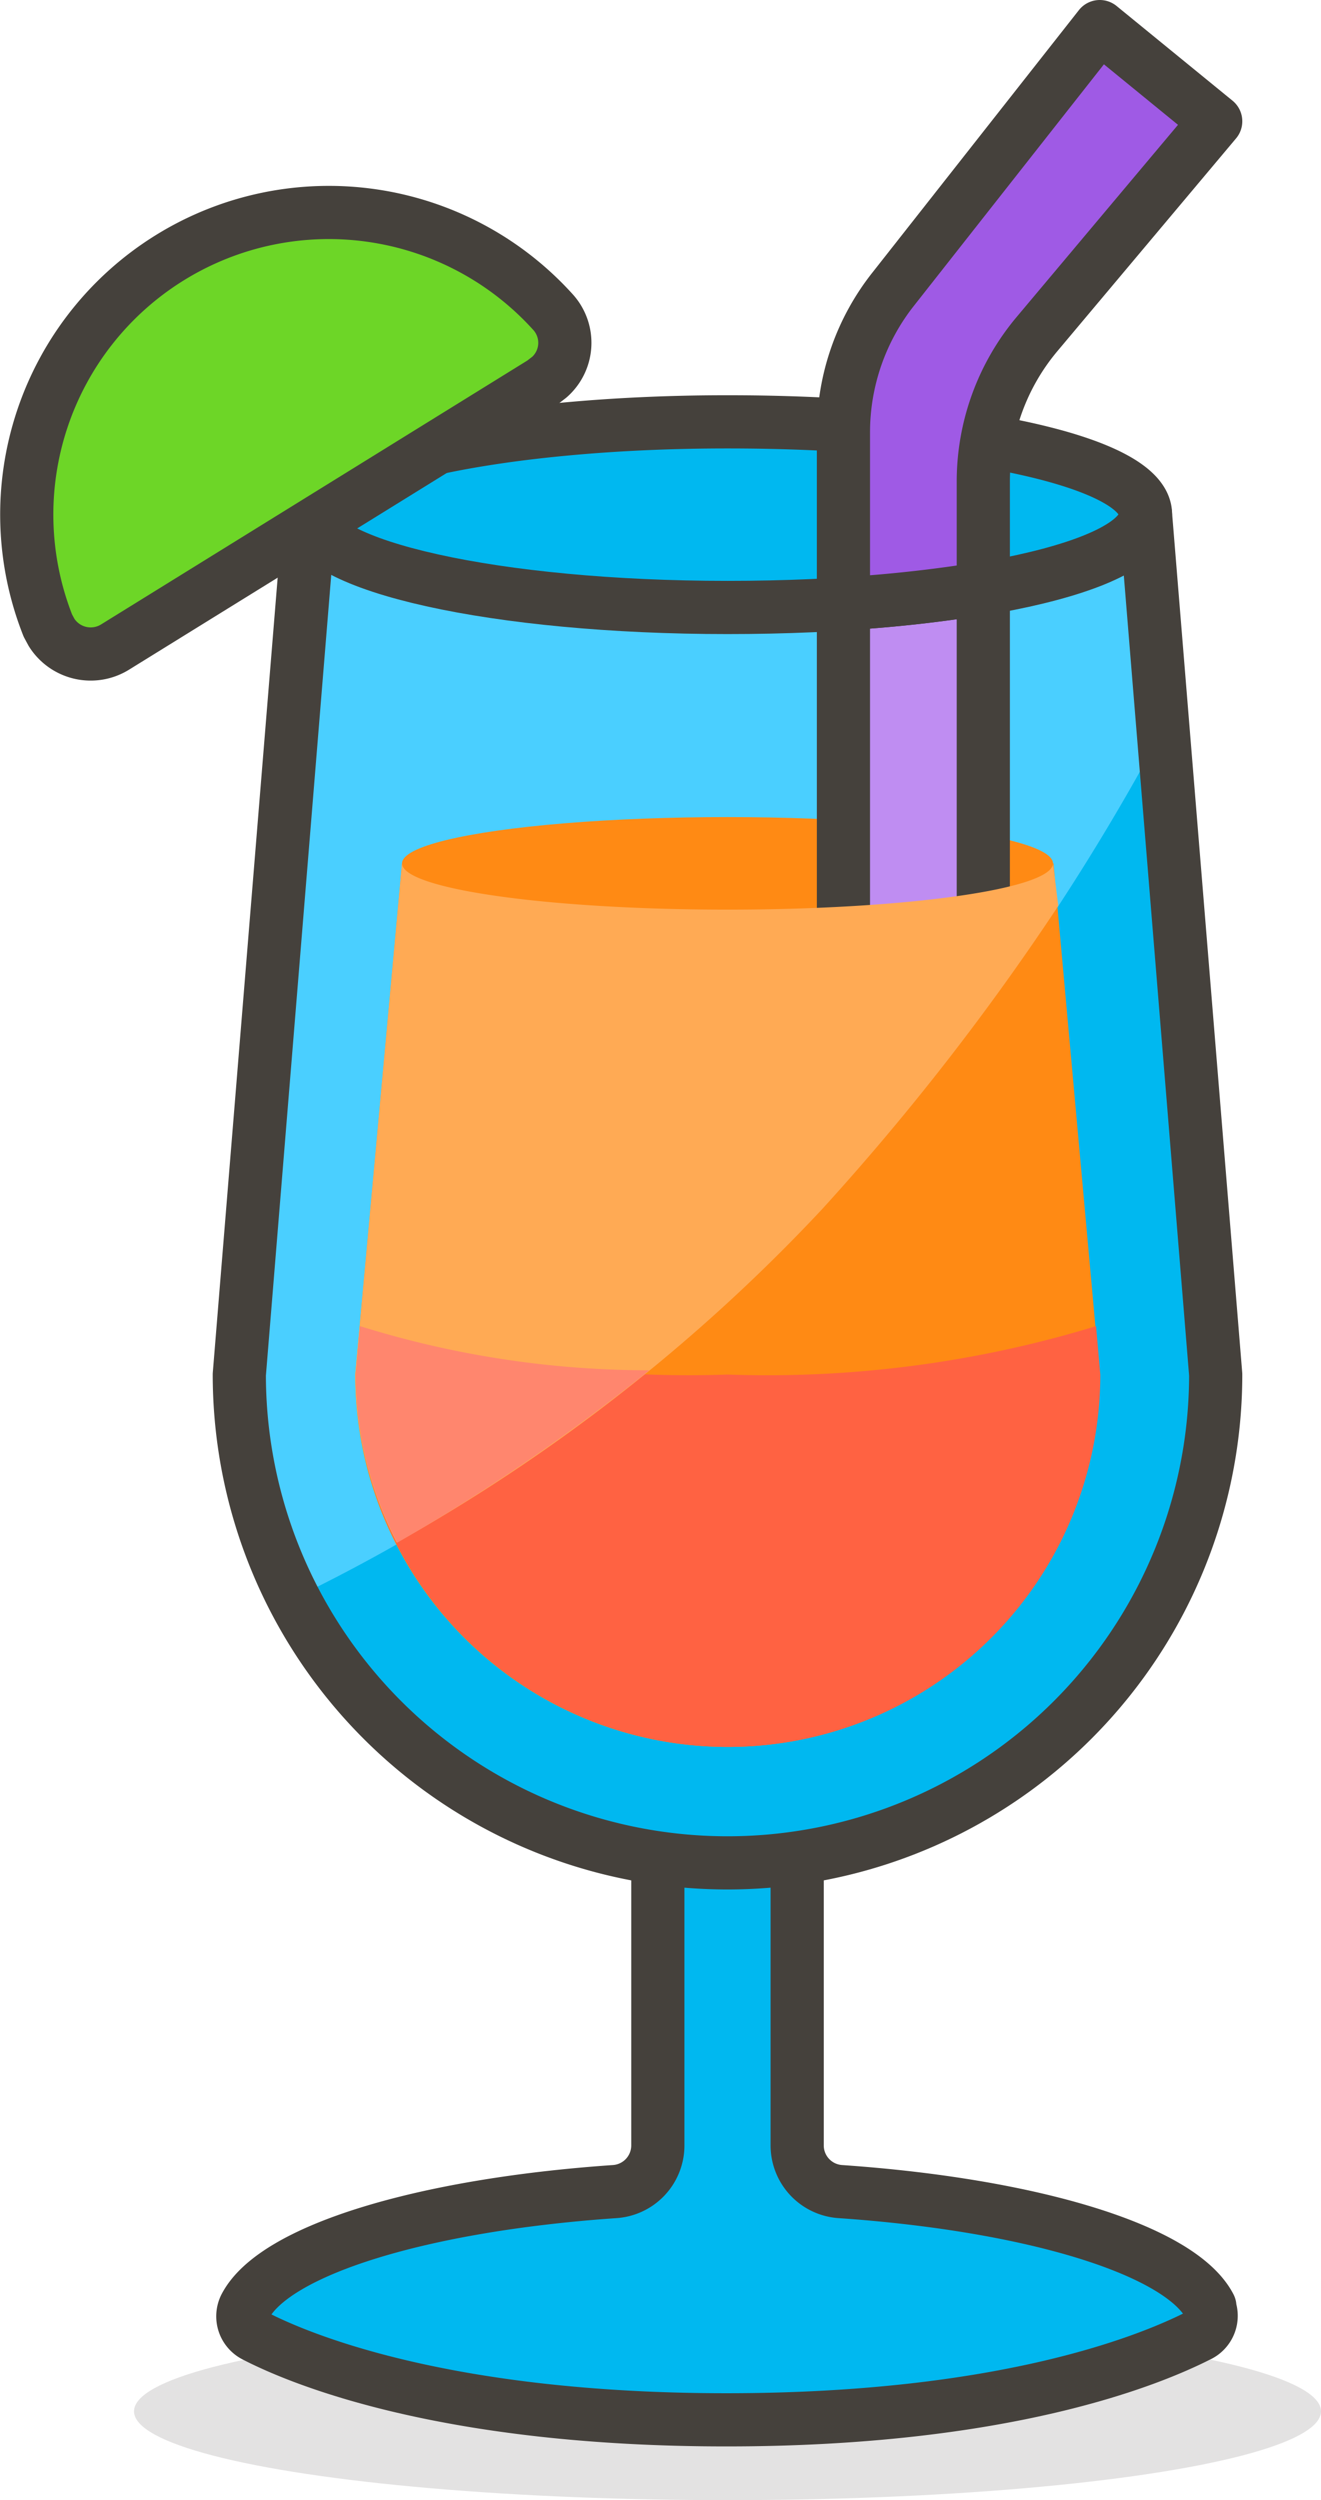 <svg id="Icons" xmlns="http://www.w3.org/2000/svg" viewBox="0 0 24.84 47"><title>572-tropical-drink</title><g id="_Group_" data-name=" Group "><ellipse id="_Ellipse_" data-name=" Ellipse " cx="13.68" cy="45.33" rx="11.16" ry="1.67" style="fill:#45413c;opacity:0.15;isolation:isolate"/><g id="_Group_2" data-name=" Group 2"><path id="_Path_" data-name=" Path " d="M33.07,43.36c-.55-1.06-3.33-1.91-6.94-2.16a.87.87,0,0,1-.82-.86V33.27H22.69v7.07a.87.87,0,0,1-.82.86c-3.61.25-6.39,1.1-6.94,2.16a.41.41,0,0,0,.18.55h0c.85.44,3.58,1.58,8.87,1.58s8-1.14,8.87-1.58a.41.41,0,0,0,.21-.54Z" transform="translate(-10.32)" style="fill:#00b8f0;stroke:#45413c;stroke-linecap:round;stroke-linejoin:round"/><g id="_Group_3" data-name=" Group 3"><path id="_Path_2" data-name=" Path 2" d="M31.86,9.67c0-1-3.52-1.74-7.86-1.74s-7.86.78-7.86,1.74L14.82,25.84a9.18,9.18,0,0,0,18.36,0Z" transform="translate(-10.32)" style="fill:#00b8f0"/><path id="_Path_3" data-name=" Path 3" d="M32.19,13.71l-.33-4C31.86,8.71,28.34,8,24,8s-7.86.78-7.86,1.74L14.82,25.84a9.23,9.23,0,0,0,1,4.22,33.55,33.55,0,0,0,9.9-7.28A43.17,43.17,0,0,0,32.19,13.71Z" transform="translate(-10.32)" style="fill:#4acfff"/><ellipse id="_Ellipse_2" data-name=" Ellipse 2" cx="13.68" cy="9.67" rx="7.86" ry="1.75" style="fill:#00b8f0"/><path id="_Path_4" data-name=" Path 4" d="M31.86,9.67c0-1-3.52-1.74-7.86-1.74s-7.86.78-7.86,1.74L14.82,25.84a9.18,9.18,0,0,0,18.36,0Z" transform="translate(-10.32)" style="fill:none;stroke:#45413c;stroke-linecap:round;stroke-linejoin:round"/><path id="_Path_5" data-name=" Path 5" d="M31.86,9.67c0,1-3.52,1.75-7.86,1.75s-7.86-.78-7.86-1.75" transform="translate(-10.32)" style="fill:none;stroke:#45413c;stroke-linecap:round;stroke-linejoin:round"/></g><path id="_Path_6" data-name=" Path 6" d="M12.49,12.16a.87.87,0,0,1-1.2-.27l-.07-.13a5.68,5.68,0,0,1,9.51-5.88.86.86,0,0,1-.08,1.21l-.13.1Z" transform="translate(-10.32)" style="fill:#6dd627;stroke:#45413c;stroke-linecap:round;stroke-linejoin:round"/><g id="_Group_4" data-name=" Group 4"><path id="_Path_7" data-name=" Path 7" d="M17.88,16.23,17,25.84a7,7,0,0,0,14,0l-.87-9.61Z" transform="translate(-10.32)" style="fill:#ff8a14"/><path id="_Path_8" data-name=" Path 8" d="M24,25.84a21.15,21.15,0,0,1-6.91-.91l-.08.91a7,7,0,0,0,14,0l-.08-.91A21.15,21.15,0,0,1,24,25.84Z" transform="translate(-10.32)" style="fill:#ff6242"/><ellipse id="_Ellipse_3" data-name=" Ellipse 3" cx="13.68" cy="16.23" rx="6.12" ry="0.87" style="fill:#ff8a14"/><path id="_Path_9" data-name=" Path 9" d="M26.18,17.54h2.63V11.06a25.76,25.76,0,0,1-2.63.29Z" transform="translate(-10.32)" style="fill:#bf8df2;stroke:#45413c;stroke-linecap:round;stroke-linejoin:round"/><path id="_Path_10" data-name=" Path 10" d="M30.12,16.23c0,.48-2.74.87-6.12.87s-6.12-.39-6.12-.87L17,25.84A6.92,6.92,0,0,0,17.78,29a33.16,33.16,0,0,0,8-6.27,47,47,0,0,0,4.44-5.7Z" transform="translate(-10.32)" style="fill:#ffaa54"/><path id="_Path_11" data-name=" Path 11" d="M17.09,24.93l-.08.91A6.92,6.92,0,0,0,17.79,29a36.48,36.48,0,0,0,4.74-3.24A18.26,18.26,0,0,1,17.09,24.93Z" transform="translate(-10.32)" style="fill:#ff866e"/></g><path id="_Path_12" data-name=" Path 12" d="M29.82,6.28l3.36-4L31,.5,27.12,5.43a4.34,4.34,0,0,0-.94,2.7v3.22a25.76,25.76,0,0,0,2.63-.29v-2A4.31,4.31,0,0,1,29.82,6.28Z" transform="translate(-10.32)" style="fill:#9f5ae5;stroke:#45413c;stroke-linecap:round;stroke-linejoin:round"/></g></g></svg>